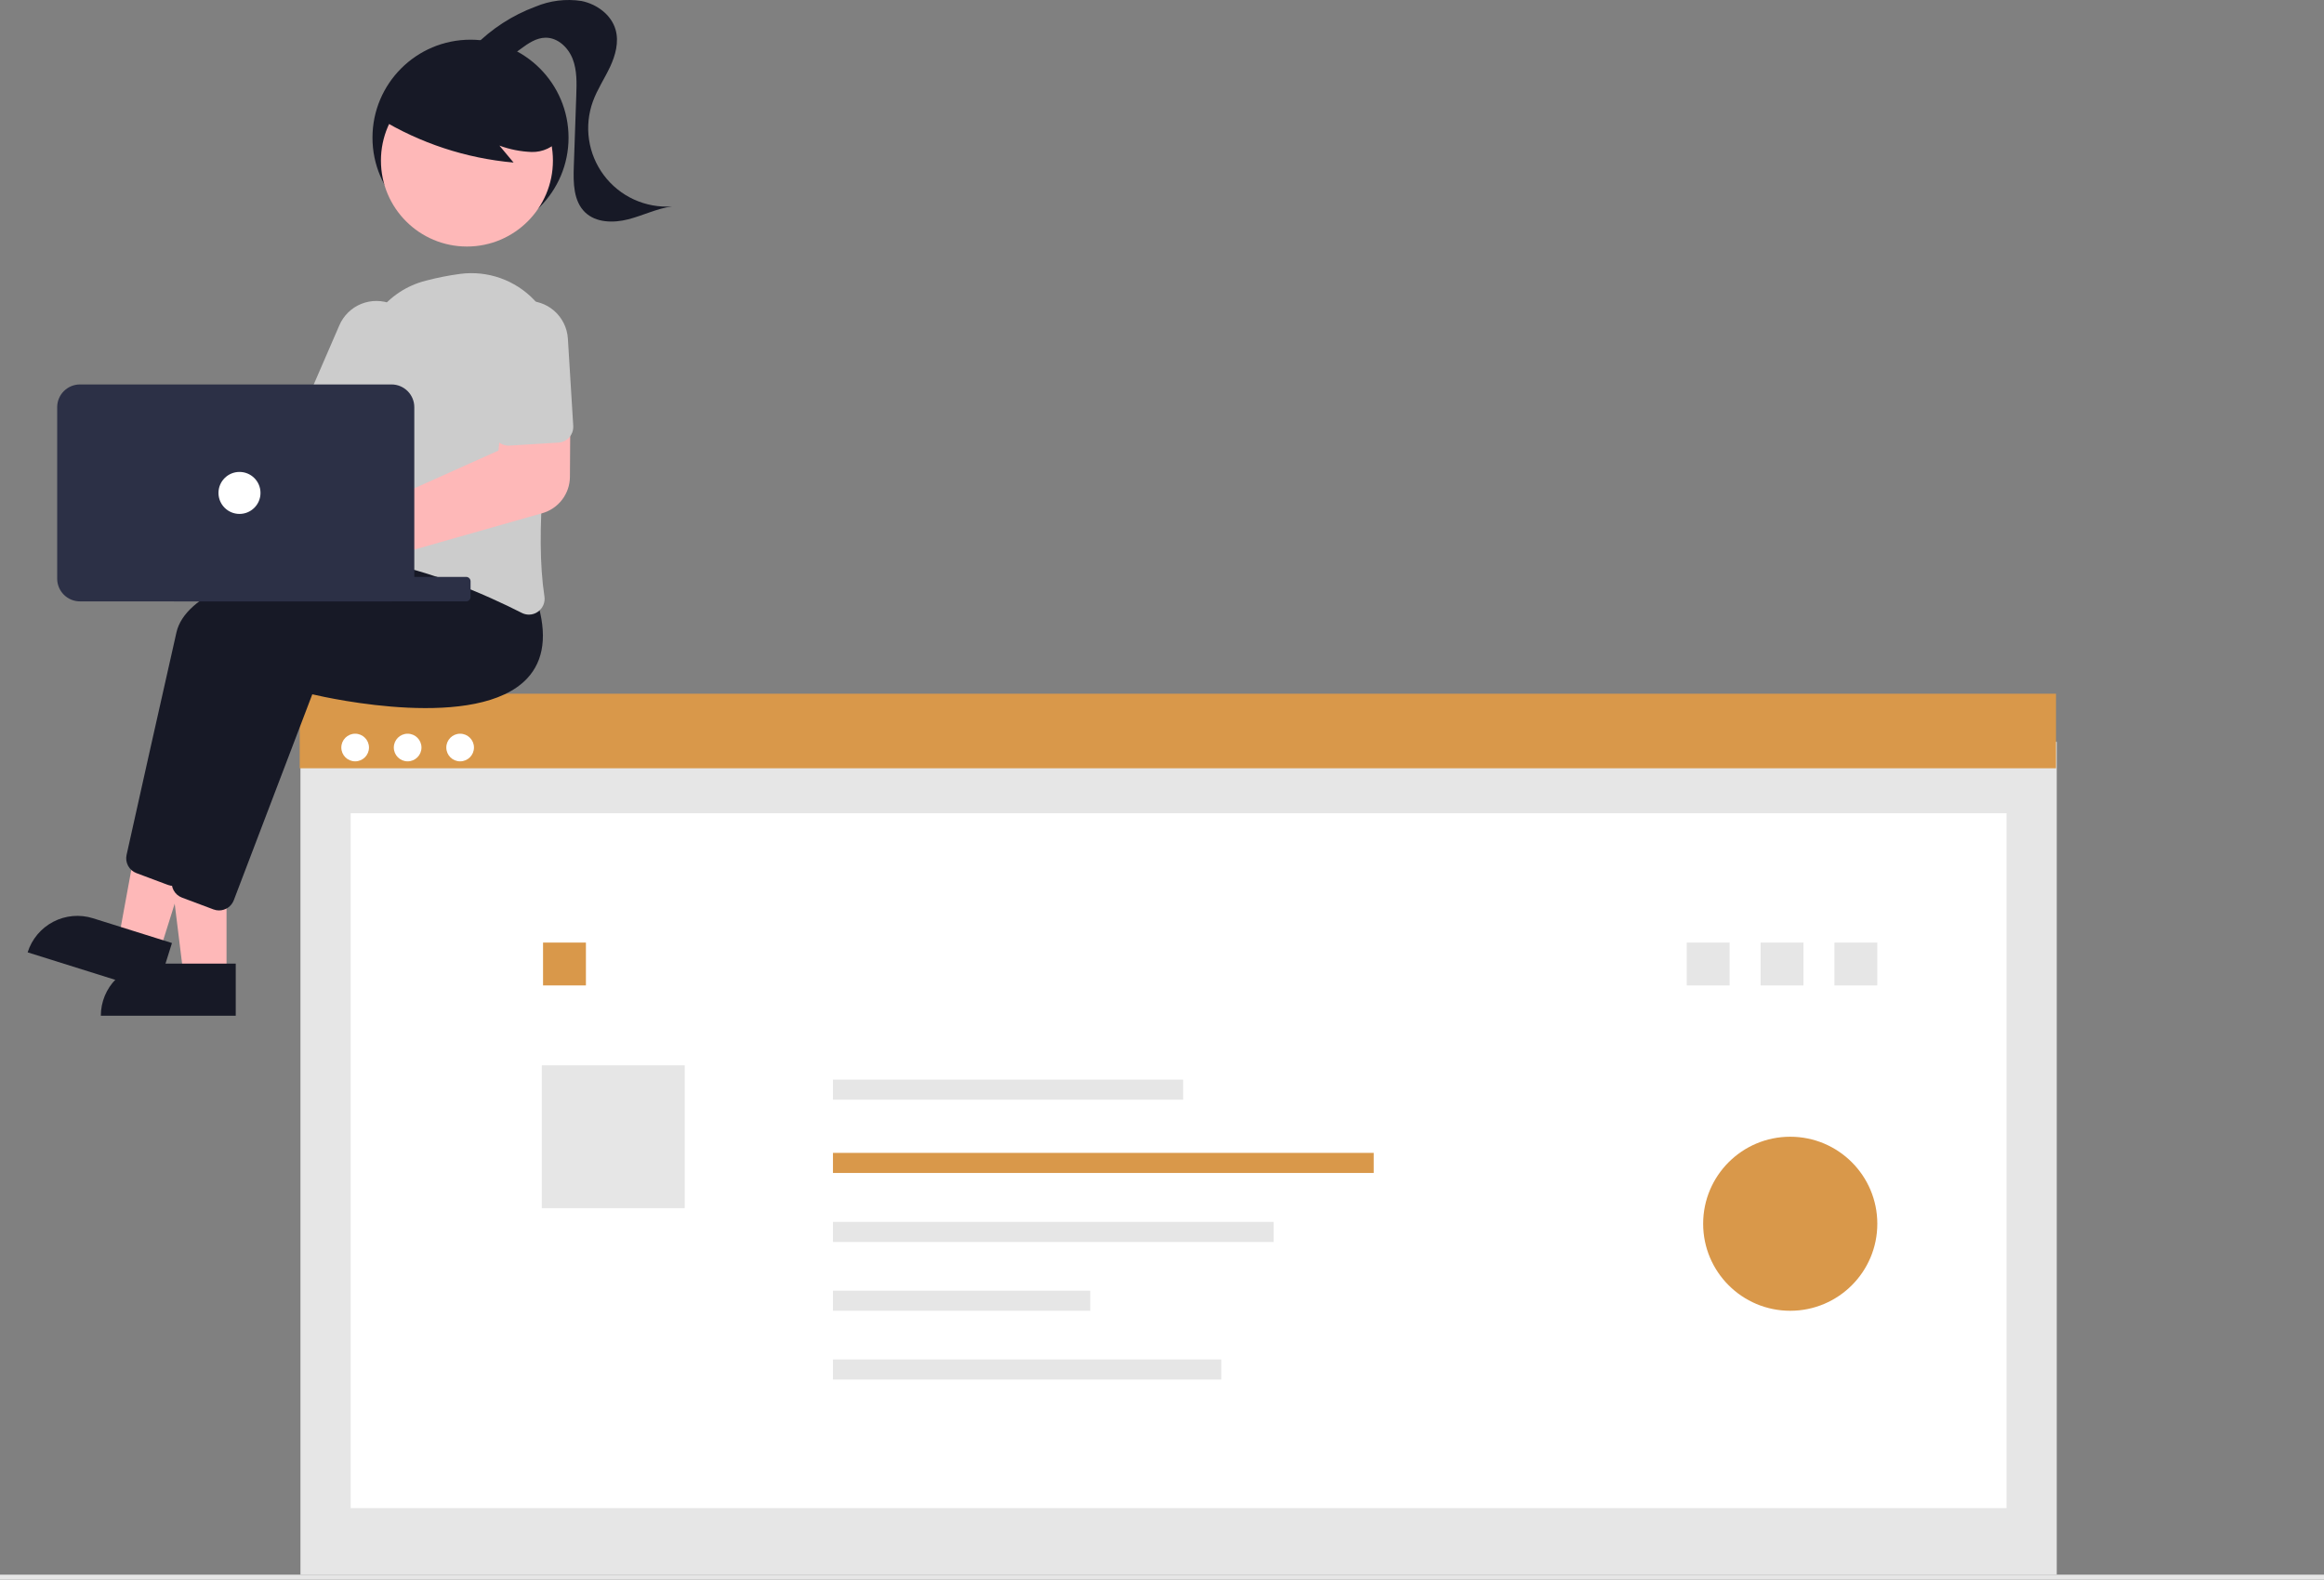 <svg width="531" height="361" viewBox="0 0 531 361" fill="none" xmlns="http://www.w3.org/2000/svg">
<rect x="0" y="0" width="531" height="361" fill="#808080" stroke="none"/>
<path d="M469.937 169.53H68.65V359.859H469.937V169.53Z" fill="#E6E6E6"/>
<path d="M458.463 185.851H80.124V344.649H458.463V185.851Z" fill="white"/>
<path d="M395.192 215.409H385.395V225.201H395.192V215.409Z" fill="#E6E6E6"/>
<path d="M133.874 215.409H124.077V225.201H133.874V215.409Z" fill="#D9984A"/>
<path d="M156.451 243.458H123.793V276.1H156.451V243.458Z" fill="#E6E6E6"/>
<path d="M469.766 158.534H68.478V175.574H469.766V158.534Z" fill="#D9984A"/>
<path d="M81.147 173.992C82.892 173.992 84.307 172.578 84.307 170.834C84.307 169.09 82.892 167.676 81.147 167.676C79.402 167.676 77.987 169.09 77.987 170.834C77.987 172.578 79.402 173.992 81.147 173.992Z" fill="white"/>
<path d="M93.141 173.992C94.886 173.992 96.3 172.578 96.3 170.834C96.3 169.09 94.886 167.676 93.141 167.676C91.395 167.676 89.981 169.09 89.981 170.834C89.981 172.578 91.395 173.992 93.141 173.992Z" fill="white"/>
<path d="M105.135 173.992C106.88 173.992 108.294 172.578 108.294 170.834C108.294 169.09 106.88 167.676 105.135 167.676C103.389 167.676 101.975 169.09 101.975 170.834C101.975 172.578 103.389 173.992 105.135 173.992Z" fill="white"/>
<path d="M531 359.86H0V361H531V359.86Z" fill="#E6E6E6"/>
<path d="M270.33 246.723H190.32V251.314H270.33V246.723Z" fill="#E6E6E6"/>
<path d="M313.873 263.469H190.32V268.06H313.873V263.469Z" fill="#D9984A"/>
<path d="M291.013 279.245H190.32V283.836H291.013V279.245Z" fill="#E6E6E6"/>
<path d="M249.103 294.963H190.32V299.554H249.103V294.963Z" fill="#E6E6E6"/>
<path d="M279.039 310.679H190.32V315.27H279.039V310.679Z" fill="#E6E6E6"/>
<path d="M412.066 215.409H402.269V225.201H412.066V215.409Z" fill="#E6E6E6"/>
<path d="M428.939 215.409H419.142V225.201H428.939V215.409Z" fill="#E6E6E6"/>
<path opacity="0.997" d="M409.042 299.553C420.03 299.553 428.938 290.649 428.938 279.666C428.938 268.683 420.03 259.779 409.042 259.779C398.053 259.779 389.145 268.683 389.145 279.666C389.145 290.649 398.053 299.553 409.042 299.553Z" fill="#D9984A"/>
<path d="M107.506 53.849C119.876 53.849 129.905 43.825 129.905 31.46C129.905 19.095 119.876 9.071 107.506 9.071C95.135 9.071 85.106 19.095 85.106 31.46C85.106 43.825 95.135 53.849 107.506 53.849Z" fill="#171926"/>
<path d="M51.761 223.024H41.951L37.285 185.212H51.76L51.761 223.024Z" fill="#FEB8B8"/>
<path d="M34.948 220.222H53.863V232.126H23.039C23.039 228.969 24.294 225.941 26.527 223.709C28.761 221.476 31.79 220.222 34.948 220.222Z" fill="#171926"/>
<path d="M36.451 217.553L27.094 214.617L33.968 177.142L47.779 181.475L36.451 217.553Z" fill="#FEB8B8"/>
<path d="M21.243 209.85L39.291 215.511L35.725 226.868L6.315 217.643C6.783 216.152 7.541 214.767 8.544 213.568C9.548 212.369 10.778 211.38 12.165 210.656C13.551 209.932 15.066 209.489 16.624 209.35C18.182 209.212 19.752 209.382 21.244 209.85L21.243 209.85Z" fill="#171926"/>
<path d="M39.642 202.464C39.214 202.464 38.789 202.387 38.388 202.236L31.17 199.532C30.36 199.226 29.687 198.639 29.274 197.878C28.86 197.117 28.734 196.233 28.919 195.387C30.735 187.223 36.926 159.428 40.317 144.519C44.337 126.836 102.99 123.55 105.485 123.419L105.69 123.408L112.288 131.692C114.672 139.351 113.916 145.326 110.042 149.45C98.736 161.482 64.981 154.016 60.956 153.071L43.015 200.147C42.754 200.829 42.291 201.415 41.69 201.829C41.088 202.243 40.375 202.464 39.644 202.464H39.642Z" fill="#171926"/>
<path d="M50.042 208.062C49.614 208.062 49.189 207.984 48.788 207.834L41.572 205.129C40.762 204.823 40.089 204.236 39.676 203.475C39.262 202.714 39.136 201.83 39.321 200.984C41.137 192.82 47.329 165.025 50.719 150.116C54.739 132.433 113.392 129.147 115.887 129.016L116.092 129.005L122.688 137.291C125.072 144.951 124.316 150.925 120.442 155.049C109.136 167.078 75.38 159.615 71.355 158.67L53.413 205.744C53.151 206.426 52.689 207.012 52.087 207.426C51.485 207.84 50.772 208.061 50.042 208.061L50.042 208.062Z" fill="#171926"/>
<path d="M29.167 92.899C29.432 93.253 29.668 93.628 29.875 94.02L69.331 98.174L75.011 90.39L87.884 97.422L76.728 116.311L28.339 103.978C27.118 105.168 25.564 105.958 23.883 106.243C22.201 106.529 20.473 106.296 18.928 105.575C17.383 104.855 16.093 103.682 15.232 102.211C14.37 100.74 13.976 99.042 14.104 97.343C14.231 95.643 14.873 94.023 15.944 92.697C17.015 91.371 18.465 90.402 20.1 89.919C21.735 89.437 23.479 89.464 25.099 89.996C26.718 90.528 28.138 91.54 29.168 92.898L29.167 92.899Z" fill="#FEB8B8"/>
<path d="M120.856 140.463C120.286 140.462 119.724 140.325 119.217 140.064C111.327 136.054 95.964 129.11 81.718 127.657C81.23 127.609 80.758 127.46 80.331 127.219C79.905 126.978 79.534 126.65 79.241 126.258C78.943 125.861 78.73 125.406 78.615 124.923C78.501 124.44 78.487 123.939 78.574 123.45C79.86 116.337 82.809 98.225 82.429 83.708C82.317 79.245 83.728 74.876 86.429 71.321C89.131 67.765 92.962 65.234 97.294 64.144C99.901 63.456 102.549 62.934 105.222 62.581C108.295 62.192 111.417 62.528 114.337 63.561C117.256 64.595 119.894 66.298 122.037 68.534C124.18 70.769 125.769 73.475 126.678 76.436C127.587 79.395 127.789 82.527 127.269 85.579C124.729 100.623 122.167 121.634 124.393 136.301C124.495 136.959 124.414 137.632 124.157 138.245C123.9 138.859 123.478 139.39 122.938 139.779C122.334 140.221 121.605 140.461 120.856 140.463Z" fill="#CCCCCC"/>
<path d="M83.159 102.2C82.668 102.199 82.181 102.098 81.73 101.902L71.452 97.455C70.576 97.075 69.887 96.363 69.536 95.476C69.185 94.589 69.2 93.599 69.578 92.723L77.523 74.378C77.995 73.267 78.681 72.259 79.543 71.412C80.405 70.566 81.425 69.897 82.545 69.445C83.665 68.992 84.863 68.765 86.071 68.775C87.279 68.786 88.474 69.034 89.586 69.505C90.698 69.977 91.706 70.663 92.553 71.525C93.4 72.386 94.069 73.405 94.522 74.525C94.974 75.644 95.202 76.842 95.192 78.05C95.181 79.257 94.933 80.451 94.461 81.563C94.444 81.603 94.426 81.643 94.409 81.683L86.463 100.029C86.184 100.673 85.722 101.221 85.135 101.607C84.548 101.992 83.862 102.198 83.159 102.2Z" fill="#CCCCCC"/>
<path d="M106.687 56.34C117.539 56.34 126.336 47.547 126.336 36.701C126.336 25.854 117.539 17.061 106.687 17.061C95.835 17.061 87.038 25.854 87.038 36.701C87.038 47.547 95.835 56.34 106.687 56.34Z" fill="#FEB8B8"/>
<path d="M86.685 27.05C95.992 32.728 106.484 36.184 117.345 37.148L114.113 33.277C116.466 34.147 118.942 34.638 121.45 34.733C122.705 34.77 123.951 34.511 125.089 33.979C126.226 33.447 127.223 32.656 127.999 31.669C128.633 30.645 129.009 29.483 129.096 28.281C129.183 27.08 128.978 25.876 128.499 24.771C127.514 22.566 125.981 20.65 124.046 19.205C120.616 16.493 116.568 14.671 112.263 13.902C107.958 13.133 103.529 13.441 99.371 14.797C96.519 15.649 93.965 17.287 92.001 19.523C90.138 21.82 86.552 23.866 87.506 26.665L86.685 27.05Z" fill="#171926"/>
<path d="M108.444 10.505C112.36 6.534 117.1 3.47 122.329 1.528C125.648 0.132 129.288 -0.319 132.848 0.223C136.358 0.929 139.676 3.355 140.655 6.797C141.454 9.611 140.629 12.641 139.387 15.291C138.144 17.941 136.486 20.397 135.481 23.145C134.456 25.948 134.147 28.964 134.584 31.917C135.02 34.87 136.188 37.667 137.98 40.055C139.773 42.443 142.134 44.345 144.848 45.59C147.563 46.834 150.546 47.381 153.526 47.181C150.078 47.644 146.9 49.263 143.53 50.124C140.159 50.986 136.182 50.928 133.677 48.515C131.028 45.961 130.975 41.81 131.103 38.133L131.673 21.736C131.77 18.949 131.853 16.073 130.847 13.47C129.841 10.868 127.451 8.59 124.661 8.614C122.546 8.632 120.675 9.913 118.979 11.175C117.283 12.438 115.488 13.785 113.381 13.973C111.275 14.162 108.87 12.605 109.027 10.496" fill="#171926"/>
<path d="M73.653 135.418C72.351 135.416 71.066 135.126 69.889 134.568C68.713 134.01 67.675 133.198 66.851 132.191C66.026 131.184 65.436 130.007 65.121 128.744C64.806 127.482 64.776 126.165 65.032 124.889C65.288 123.613 65.823 122.41 66.601 121.366C67.378 120.322 68.377 119.463 69.526 118.852C70.675 118.24 71.946 117.891 73.246 117.829C74.546 117.767 75.844 117.995 77.046 118.495C77.408 118.647 77.758 118.825 78.095 119.026L113.888 102.966L114.893 93.263L130.322 92.85L130.22 109.004C130.201 110.875 129.579 112.691 128.446 114.181C127.313 115.671 125.73 116.756 123.931 117.275L82.075 129.182C81.994 129.458 81.899 129.73 81.79 129.996C81.118 131.599 79.989 132.969 78.542 133.933C77.095 134.898 75.396 135.414 73.657 135.417L73.653 135.418Z" fill="#FEB8B8"/>
<path d="M129.015 100.765C128.576 100.987 128.097 101.117 127.606 101.146L116.427 101.833C115.474 101.891 114.538 101.568 113.823 100.936C113.108 100.304 112.673 99.415 112.613 98.463L111.386 78.51C111.239 76.077 112.064 73.686 113.68 71.861C115.296 70.036 117.571 68.927 120.005 68.777C122.438 68.627 124.832 69.449 126.659 71.062C128.487 72.676 129.599 74.948 129.752 77.38L130.979 97.333C131.022 98.034 130.859 98.732 130.51 99.342C130.161 99.952 129.642 100.446 129.016 100.765H129.015Z" fill="#CCCCCC"/>
<path d="M106.505 131.838H39.734C39.174 131.838 38.72 132.291 38.72 132.851V136.421C38.72 136.981 39.174 137.435 39.734 137.435H106.505C107.065 137.435 107.519 136.981 107.519 136.421V132.851C107.519 132.291 107.065 131.838 106.505 131.838Z" fill="#2C3046"/>
<path d="M13.064 132.238V93.056C13.066 91.678 13.614 90.357 14.589 89.383C15.564 88.408 16.885 87.86 18.264 87.859H89.463C90.842 87.86 92.163 88.408 93.138 89.383C94.113 90.357 94.661 91.678 94.663 93.056V132.238C94.661 133.616 94.113 134.937 93.138 135.911C92.163 136.886 90.842 137.434 89.463 137.435H18.264C16.885 137.434 15.564 136.885 14.589 135.911C13.614 134.937 13.066 133.616 13.064 132.238Z" fill="#2C3046"/>
<path d="M54.72 117.447C57.371 117.447 59.52 115.299 59.52 112.649C59.52 109.999 57.371 107.851 54.72 107.851C52.069 107.851 49.92 109.999 49.92 112.649C49.92 115.299 52.069 117.447 54.72 117.447Z" fill="white"/>
</svg>

